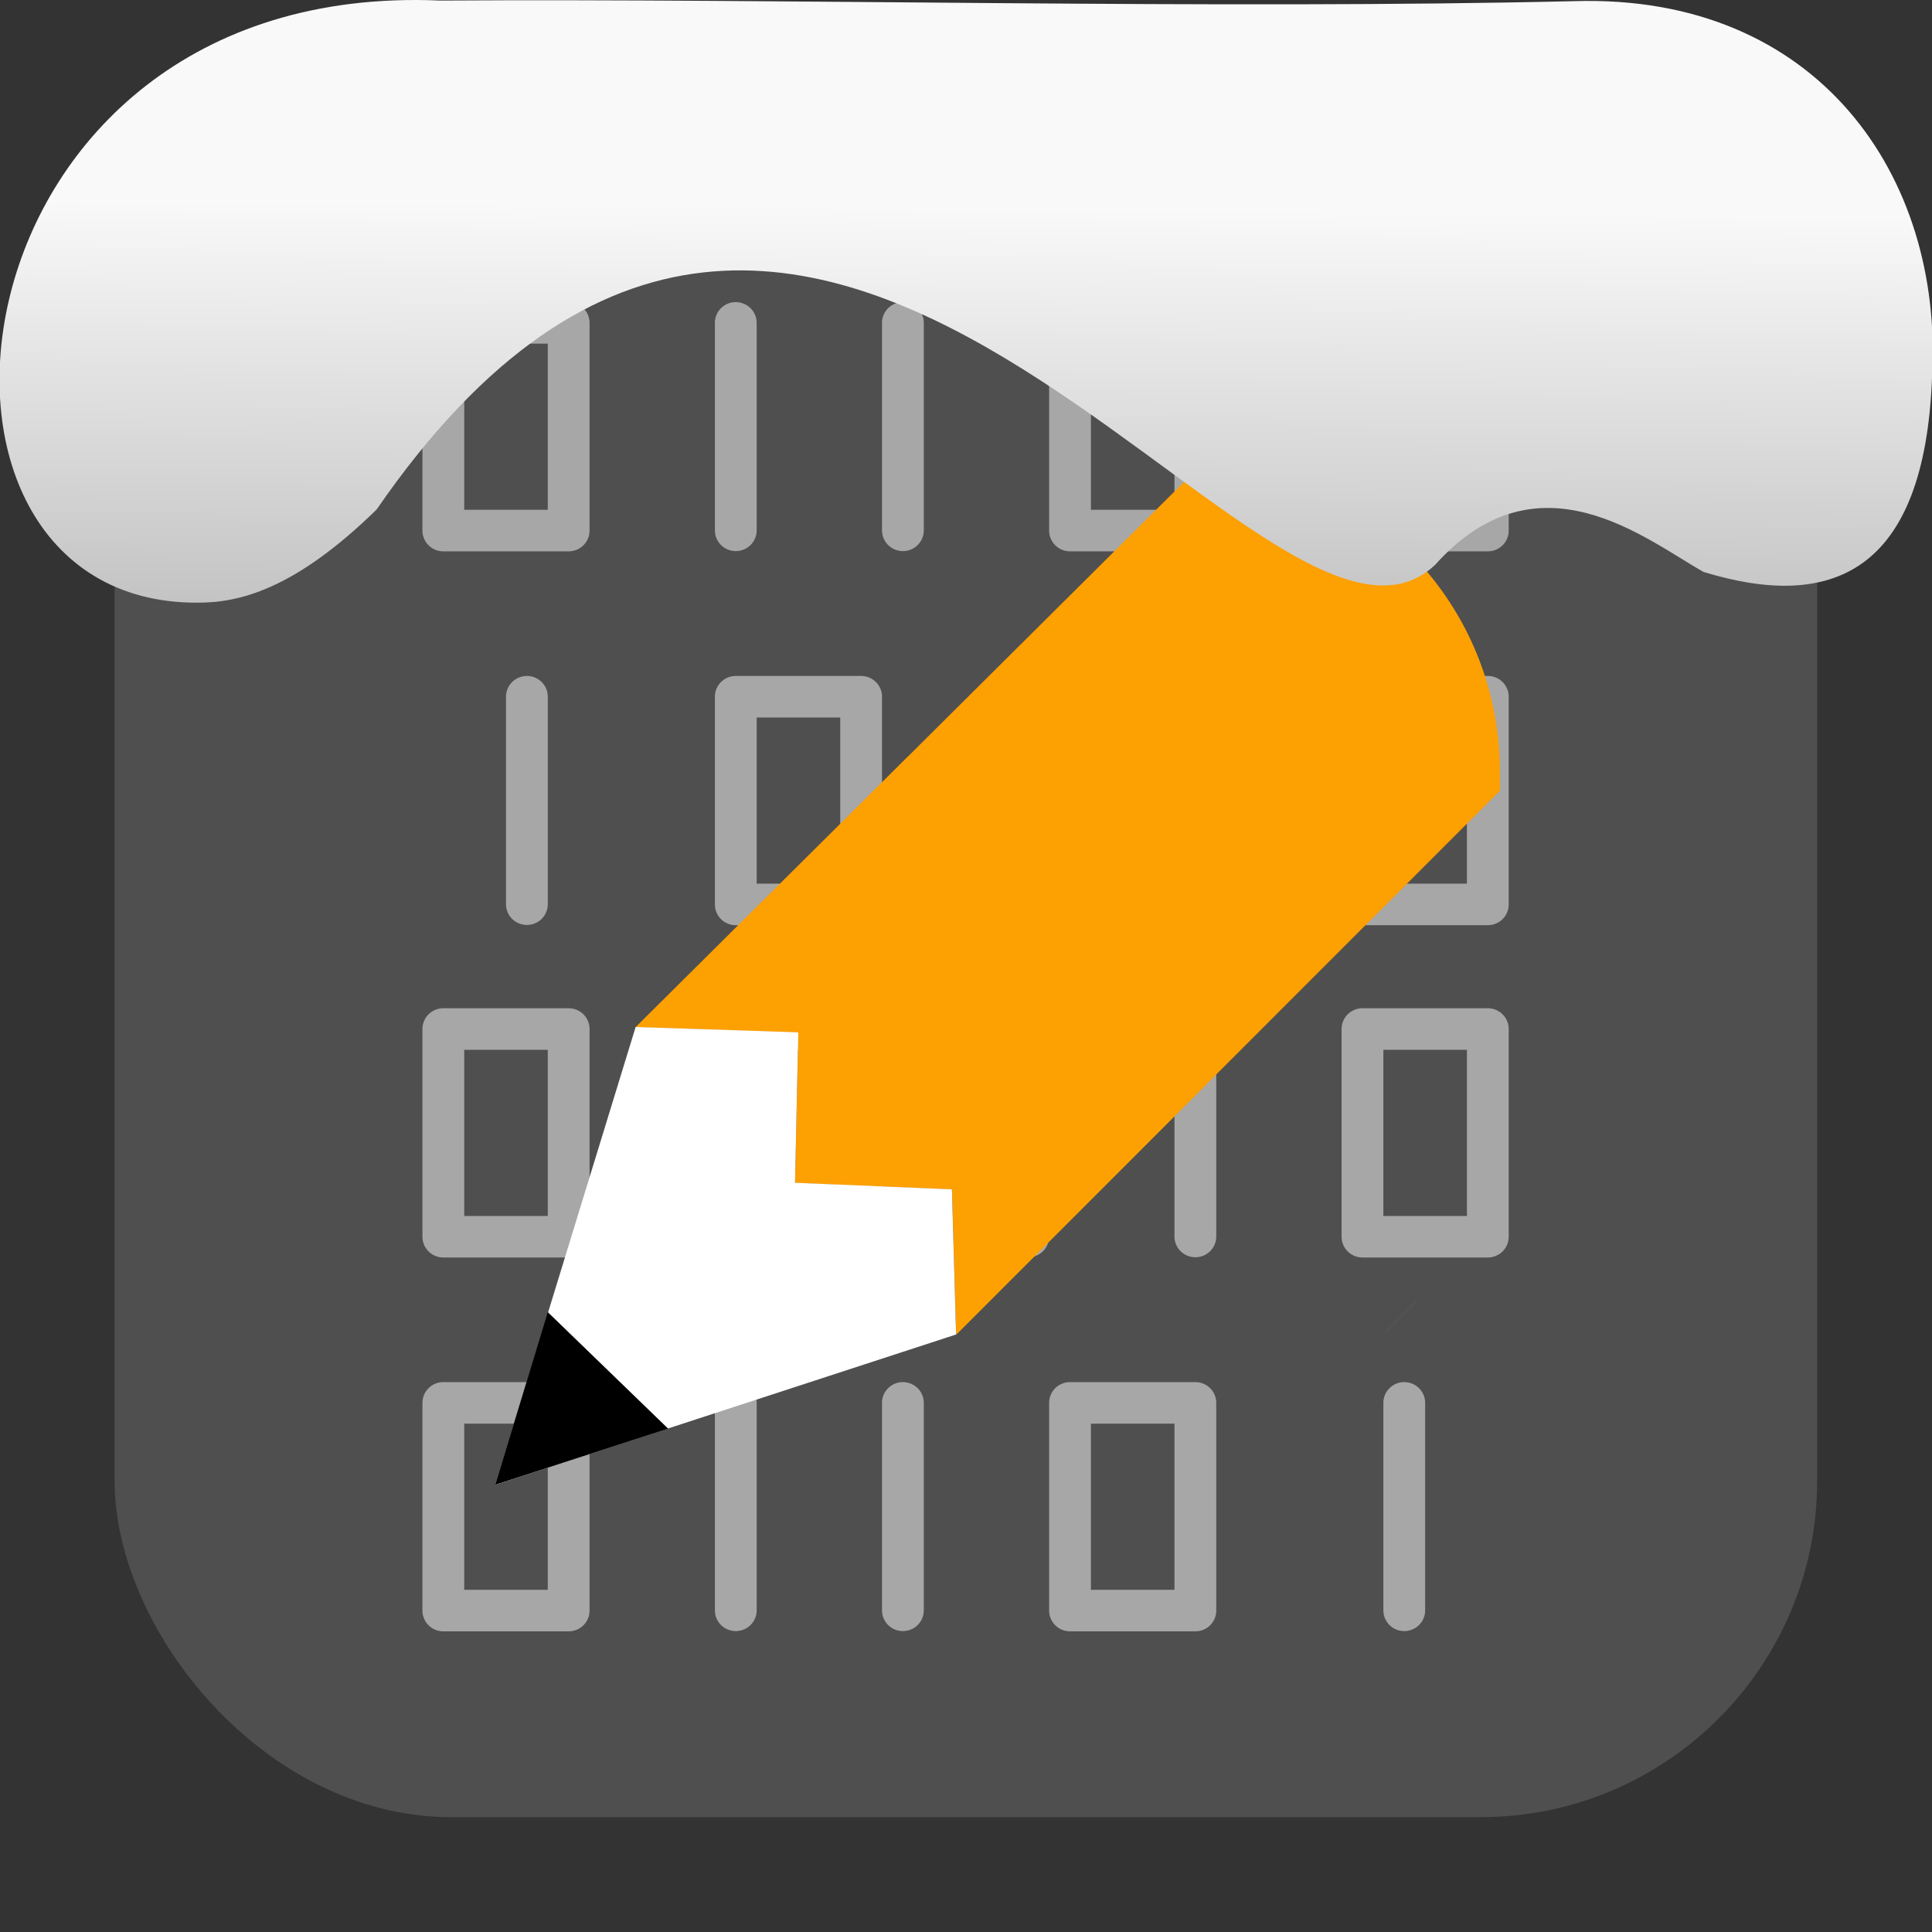 <svg xmlns="http://www.w3.org/2000/svg" xmlns:xlink="http://www.w3.org/1999/xlink" viewBox="0 0 32 32"><rect x="0" y="0" width="32" height="32" fill="#333333" stroke="none"/><defs><linearGradient gradientTransform="matrix(2.629 0 0 2.713-160.16-291.42)" id="0" x1="67.894" y1="108.69" x2="67.854" y2="113.11" gradientUnits="userSpaceOnUse"><stop stop-color="#f9f9f9"/><stop offset="1" stop-color="#999"/></linearGradient></defs><rect width="28.2" height="28.2" x="1.898" y="1.898" fill="#4f4f4f" fill-rule="evenodd" rx="5.575"/><g transform="matrix(.692 0 0 .688.769-.5)" opacity=".5" fill="#fff"><g><g><path d="M9.5 8A.5 .5 0 0 0 9 8.5v5A.5 .5 0 0 0 9.5 14h3A.5 .5 0 0 0 13 13.5v-5A.5 .5 0 0 0 12.5 8M10 9h2v4h-2z" opacity="1" color="#000" id="6"/><path d="m16.492 8a.5 .499 0 0 0 -.492 .507v4.988a.5 .499 0 1 0 1 0v-4.988a.5 .499 0 0 0 -.508 -.506" opacity="1" fill-rule="evenodd" color="#000" id="7"/><path d="m20.492 8a.5 .499 0 0 0 -.492 .507v4.988a.5 .499 0 1 0 1 0v-4.988a.5 .499 0 0 0 -.508 -.506" opacity="1" fill-rule="evenodd" color="#000" id="8"/><path d="M24.5 8A.5 .5 0 0 0 24 8.5v5a.5 .5 0 0 0 .5 .5h3A.5 .5 0 0 0 28 13.5v-5A.5 .5 0 0 0 27.5 8M25 9h2v4h-2z" opacity="1" color="#000" id="9"/><path d="M31.5 8A.5 .5 0 0 0 31 8.5v5a.5 .5 0 0 0 .5 .5h3A.5 .5 0 0 0 35 13.5v-5A.5 .5 0 0 0 34.5 8M32 9h2v4h-2z" opacity="1" color="#000" id="A"/></g><path d="m34.5 17a.5 .5 0 0 1 .5 .5v5A.5 .5 0 0 1 34.5 23h-3A.5 .5 0 0 1 31 22.5v-5A.5 .5 0 0 1 31.5 17M34 18h-2v4h2z" opacity="1" color="#000" id="1"/><path d="m27.508 17a.5 .499 0 0 1 .492 .507v4.988a.5 .499 0 1 1 -1 0v-4.988a.5 .499 0 0 1 .508 -.506" opacity="1" fill-rule="evenodd" color="#000" id="2"/><path d="m23.508 17a.5 .499 0 0 1 .492 .507v4.988a.5 .499 0 1 1 -1 0v-4.988a.5 .499 0 0 1 .508 -.506" opacity="1" fill-rule="evenodd" color="#000" id="3"/><path d="m19.5 17a.5 .5 0 0 1 .5 .5v5A.5 .5 0 0 1 19.5 23h-3A.5 .5 0 0 1 16 22.5v-5A.5 .5 0 0 1 16.5 17M19 18h-2v4h2z" opacity="1" color="#000" id="4"/><path d="m11.508 17a.5 .499 0 0 1 .492 .507v4.988a.5 .499 0 1 1 -1 0v-4.988a.5 .499 0 0 1 .508 -.506" opacity="1" fill-rule="evenodd" color="#000" id="5"/></g><g transform="matrix(-1 0 0 1 44 17)"><g><use xlink:href="#6"/><use xlink:href="#7"/><use xlink:href="#8"/><use xlink:href="#9"/><use xlink:href="#A"/></g><use xlink:href="#1"/><use xlink:href="#2"/><use xlink:href="#3"/><use xlink:href="#4"/><use xlink:href="#5"/></g></g><path d="m23.465 21.545l-2.443 2.443 2.443-2.442a5.351 5.351 0 0 0 0 -.001" opacity="1" fill="#fff" fill-rule="evenodd"/><g transform="matrix(1.682 0 0 1.682-19.521-18.248)" stroke-width=".594"><g fill-rule="evenodd"><g fill="#fda002"><path d="m23.495 15.367l-5.628 5.596 1.602.052-.032 1.481 1.546.065.04 1.429 5.353-5.355v-.18c0-1.647-1.27-2.949-2.88-3.087"/><path d="m17.868 20.962l1.601.053-.032 1.481 1.545.065.041 1.428 2.443-2.443a5.351 5.351 0 0 0 -2.918 -3.246"/></g><path d="m16.482 25.471l4.539-1.481v-.001l-.041-1.428-1.545-.065.032-1.481-1.601-.053-.001.001z" fill="#fff"/></g><path d="m16.482 25.47l1.703-.553-1.185-1.147z"/></g>

   xmlns:dc="http://purl.org/dc/elements/1.1/"
   xmlns:cc="http://creativecommons.org/ns#"
   xmlns:rdf="http://www.w3.org/1999/02/22-rdf-syntax-ns#"
   xmlns:svg="http://www.w3.org/2000/svg"
   xmlns="http://www.w3.org/2000/svg"
   xmlns:xlink="http://www.w3.org/1999/xlink"
   xmlns:sodipodi="http://sodipodi.sourceforge.net/DTD/sodipodi-0.dtd"
   xmlns:inkscape="http://www.inkscape.org/namespaces/inkscape"
   version="1"
   width="32"
   height="32"
   id="svg12"
   sodipodi:docname="snow-top-1.svg"
   inkscape:version="0.92.1 r"&gt;
  <path d="m7.288.009c-8.276-.356-9.36 9.992-4.02 9.973.679.003 1.604-.207 2.97-1.543 7.256-10.531 14.706 3.573 17.53.919 1.71-1.912 3.496-.418 4.448.115 2.1.643 3.662.041 3.785-3.231.188-3.321-1.889-6.344-5.923-6.223-5.914.14-12.989-.047-18.787-.01" fill="url(#0)"/><path fill="#f00" fill-opacity="0" d="m0 0h32v32h-32z"/></svg>